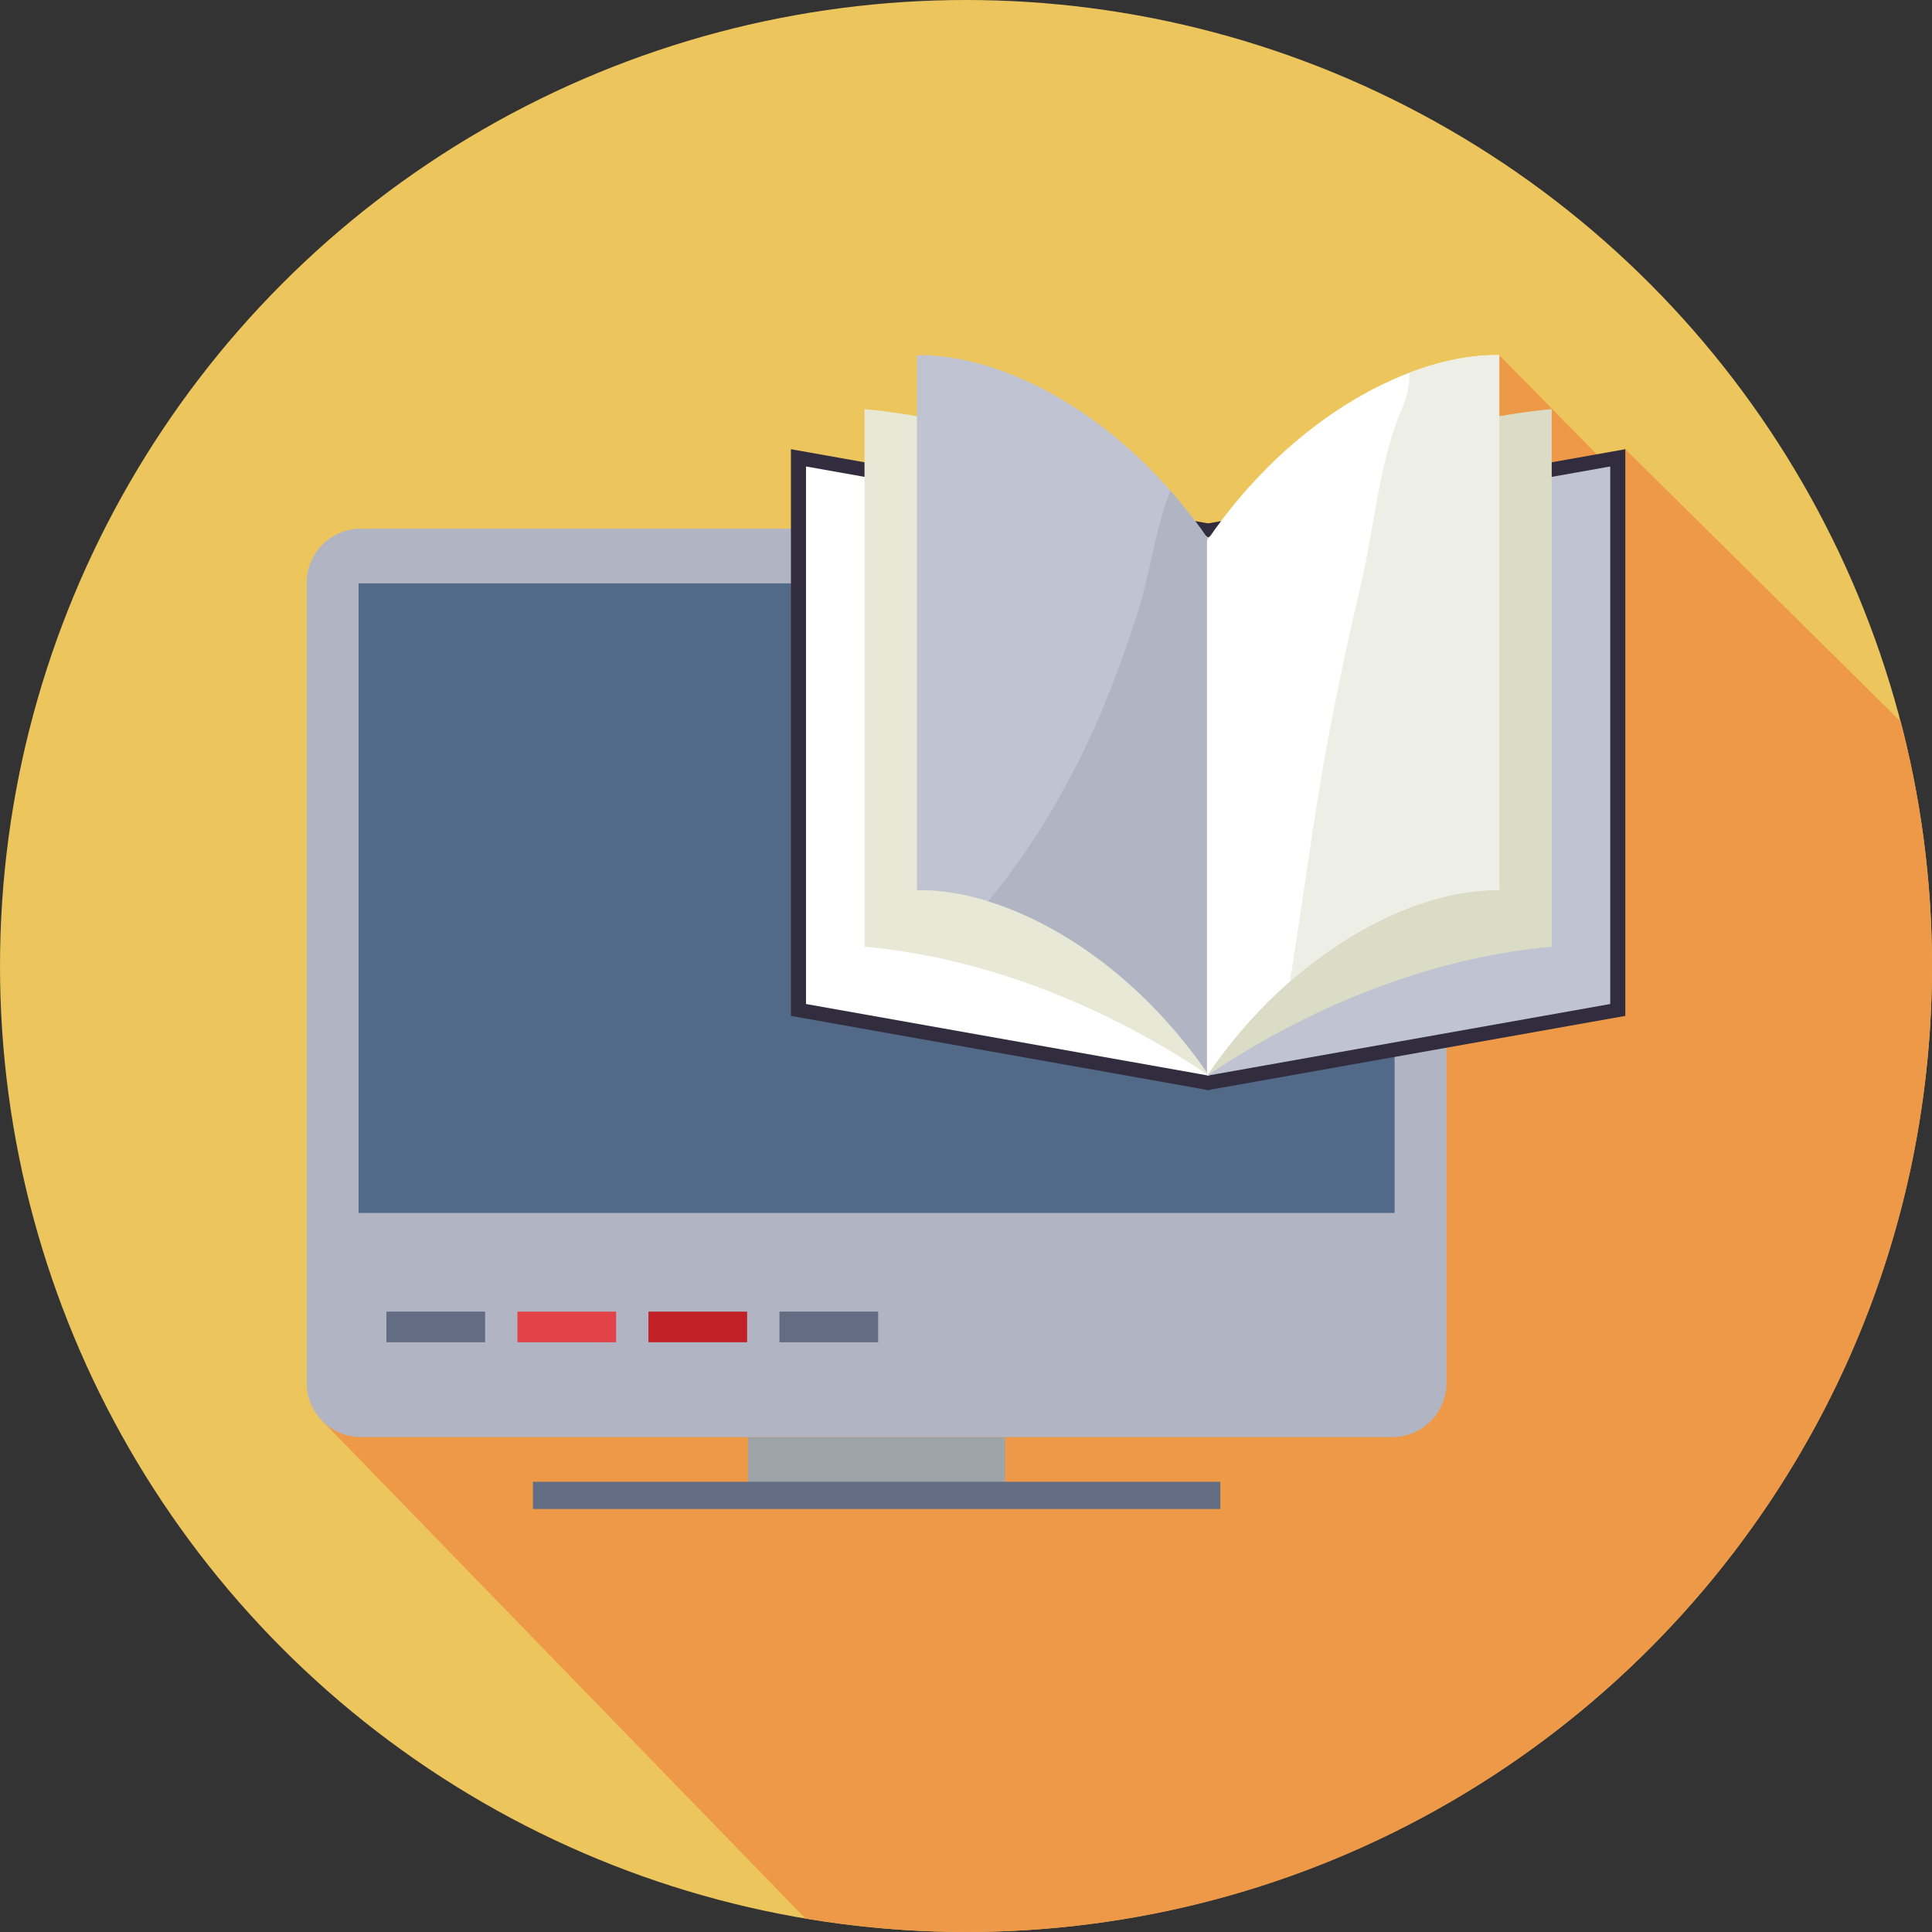<?xml version="1.0" encoding="utf-8"?>
<!-- Generator: Adobe Illustrator 16.0.0, SVG Export Plug-In . SVG Version: 6.00 Build 0)  -->
<!DOCTYPE svg PUBLIC "-//W3C//DTD SVG 1.1//EN" "http://www.w3.org/Graphics/SVG/1.1/DTD/svg11.dtd">
<svg version="1.1" id="Layer_1" xmlns="http://www.w3.org/2000/svg" xmlns:xlink="http://www.w3.org/1999/xlink" x="0px" y="0px"
	 width="128px" height="128px" viewBox="0 0 128 128" enable-background="new 0 0 128 128" xml:space="preserve">
<rect x="0" y="0" width="128" height="128" fill="#333333" stroke="none"/>
<g>
	<circle fill="#EDC55D" cx="64" cy="64" r="64"/>
	<path fill="#EE9948" d="M99.332,23.532L97.249,38.65L25.602,88.928l-4.275,5.183l32.03,32.992c3.463,0.58,7.015,0.897,10.643,0.897
		C99.346,128,128,99.346,128,64c0-5.595-0.723-11.021-2.071-16.192l-18.248-18.047l-1.363,0.878L99.332,23.532z"/>
	<rect x="49.563" y="95.21" fill="#9EA3A8" width="17.028" height="3.863"/>
	<path fill="#B0B4C3" d="M95.834,91.632c0,1.968-1.611,3.578-3.577,3.578h-68.36c-1.966,0-3.577-1.61-3.577-3.578V38.607
		c0-1.969,1.611-3.579,3.577-3.579h68.36c1.966,0,3.577,1.61,3.577,3.579V91.632z"/>
	<rect x="23.758" y="38.65" fill="#526988" width="68.636" height="41.71"/>
	<rect x="35.306" y="98.172" fill="#626C83" width="45.543" height="1.804"/>
	<rect x="25.602" y="86.898" fill="#626C83" width="6.538" height="2.029"/>
	<rect x="34.281" y="86.898" fill="#E14348" width="6.538" height="2.029"/>
	<rect x="42.961" y="86.898" fill="#C12126" width="6.538" height="2.029"/>
	<rect x="51.642" y="86.898" fill="#626C83" width="6.537" height="2.029"/>
	<polygon fill="#312D3E" points="80.107,34.688 52.401,29.761 52.401,67.306 80.107,72.233 	"/>
	<polygon fill="#312D3E" points="79.972,34.688 107.681,29.761 107.681,67.306 79.972,72.233 	"/>
	<polygon fill="#FFFFFF" points="80.107,71.267 53.4,66.518 53.4,30.905 80.107,35.654 	"/>
	<path fill="#E7E8D5" d="M80.107,71.267c-7.456-5.015-15.375-7.865-22.831-8.548c0-11.871,0-23.742,0-35.613
		c7.456,0.684,15.375,3.533,22.831,8.549C80.107,47.525,80.107,59.396,80.107,71.267z"/>
	<path fill="#C0C3D2" d="M80.113,71.267c-5.658-8.313-13.706-12.409-19.363-12.29c0-11.814,0-23.629,0-35.444
		c5.657-0.119,13.705,3.978,19.363,12.29C80.113,47.638,80.113,59.452,80.113,71.267z"/>
	<path fill="#B0B4C3" d="M77.533,32.506c-1.053,2.695-1.359,5.756-2.282,8.491c-0.996,2.963-2.078,5.945-3.457,8.758
		c-1.739,3.55-3.813,6.938-6.335,9.954c4.894,1.512,10.438,5.361,14.654,11.558V35.822C79.299,34.626,78.431,33.527,77.533,32.506z"
		/>
	<polygon fill="#C0C3D2" points="79.972,71.267 106.682,66.518 106.682,30.905 79.972,35.654 	"/>
	<path fill="#DADCC6" d="M79.972,71.267c7.458-5.015,15.377-7.865,22.833-8.548c0-11.871,0-23.742,0-35.613
		c-7.456,0.684-15.375,3.533-22.833,8.549C79.972,47.525,79.972,59.396,79.972,71.267z"/>
	<path fill="#FFFFFF" d="M79.967,71.267c5.661-8.313,13.707-12.409,19.365-12.29c0-11.814,0-23.629,0-35.444
		c-5.658-0.119-13.704,3.978-19.365,12.29C79.967,47.638,79.967,59.452,79.967,71.267z"/>
	<path fill="#EDEFE7" d="M93.376,24.696c0.019,0.735-0.117,1.509-0.459,2.297c-1.574,3.625-1.83,7.841-2.738,11.664
		c-0.772,3.256-1.475,6.528-2.1,9.816c-1.044,5.495-1.723,11.05-2.622,16.566c4.695-4.12,9.88-6.147,13.875-6.063V23.532
		C97.535,23.494,95.499,23.885,93.376,24.696z"/>
</g>
</svg>
